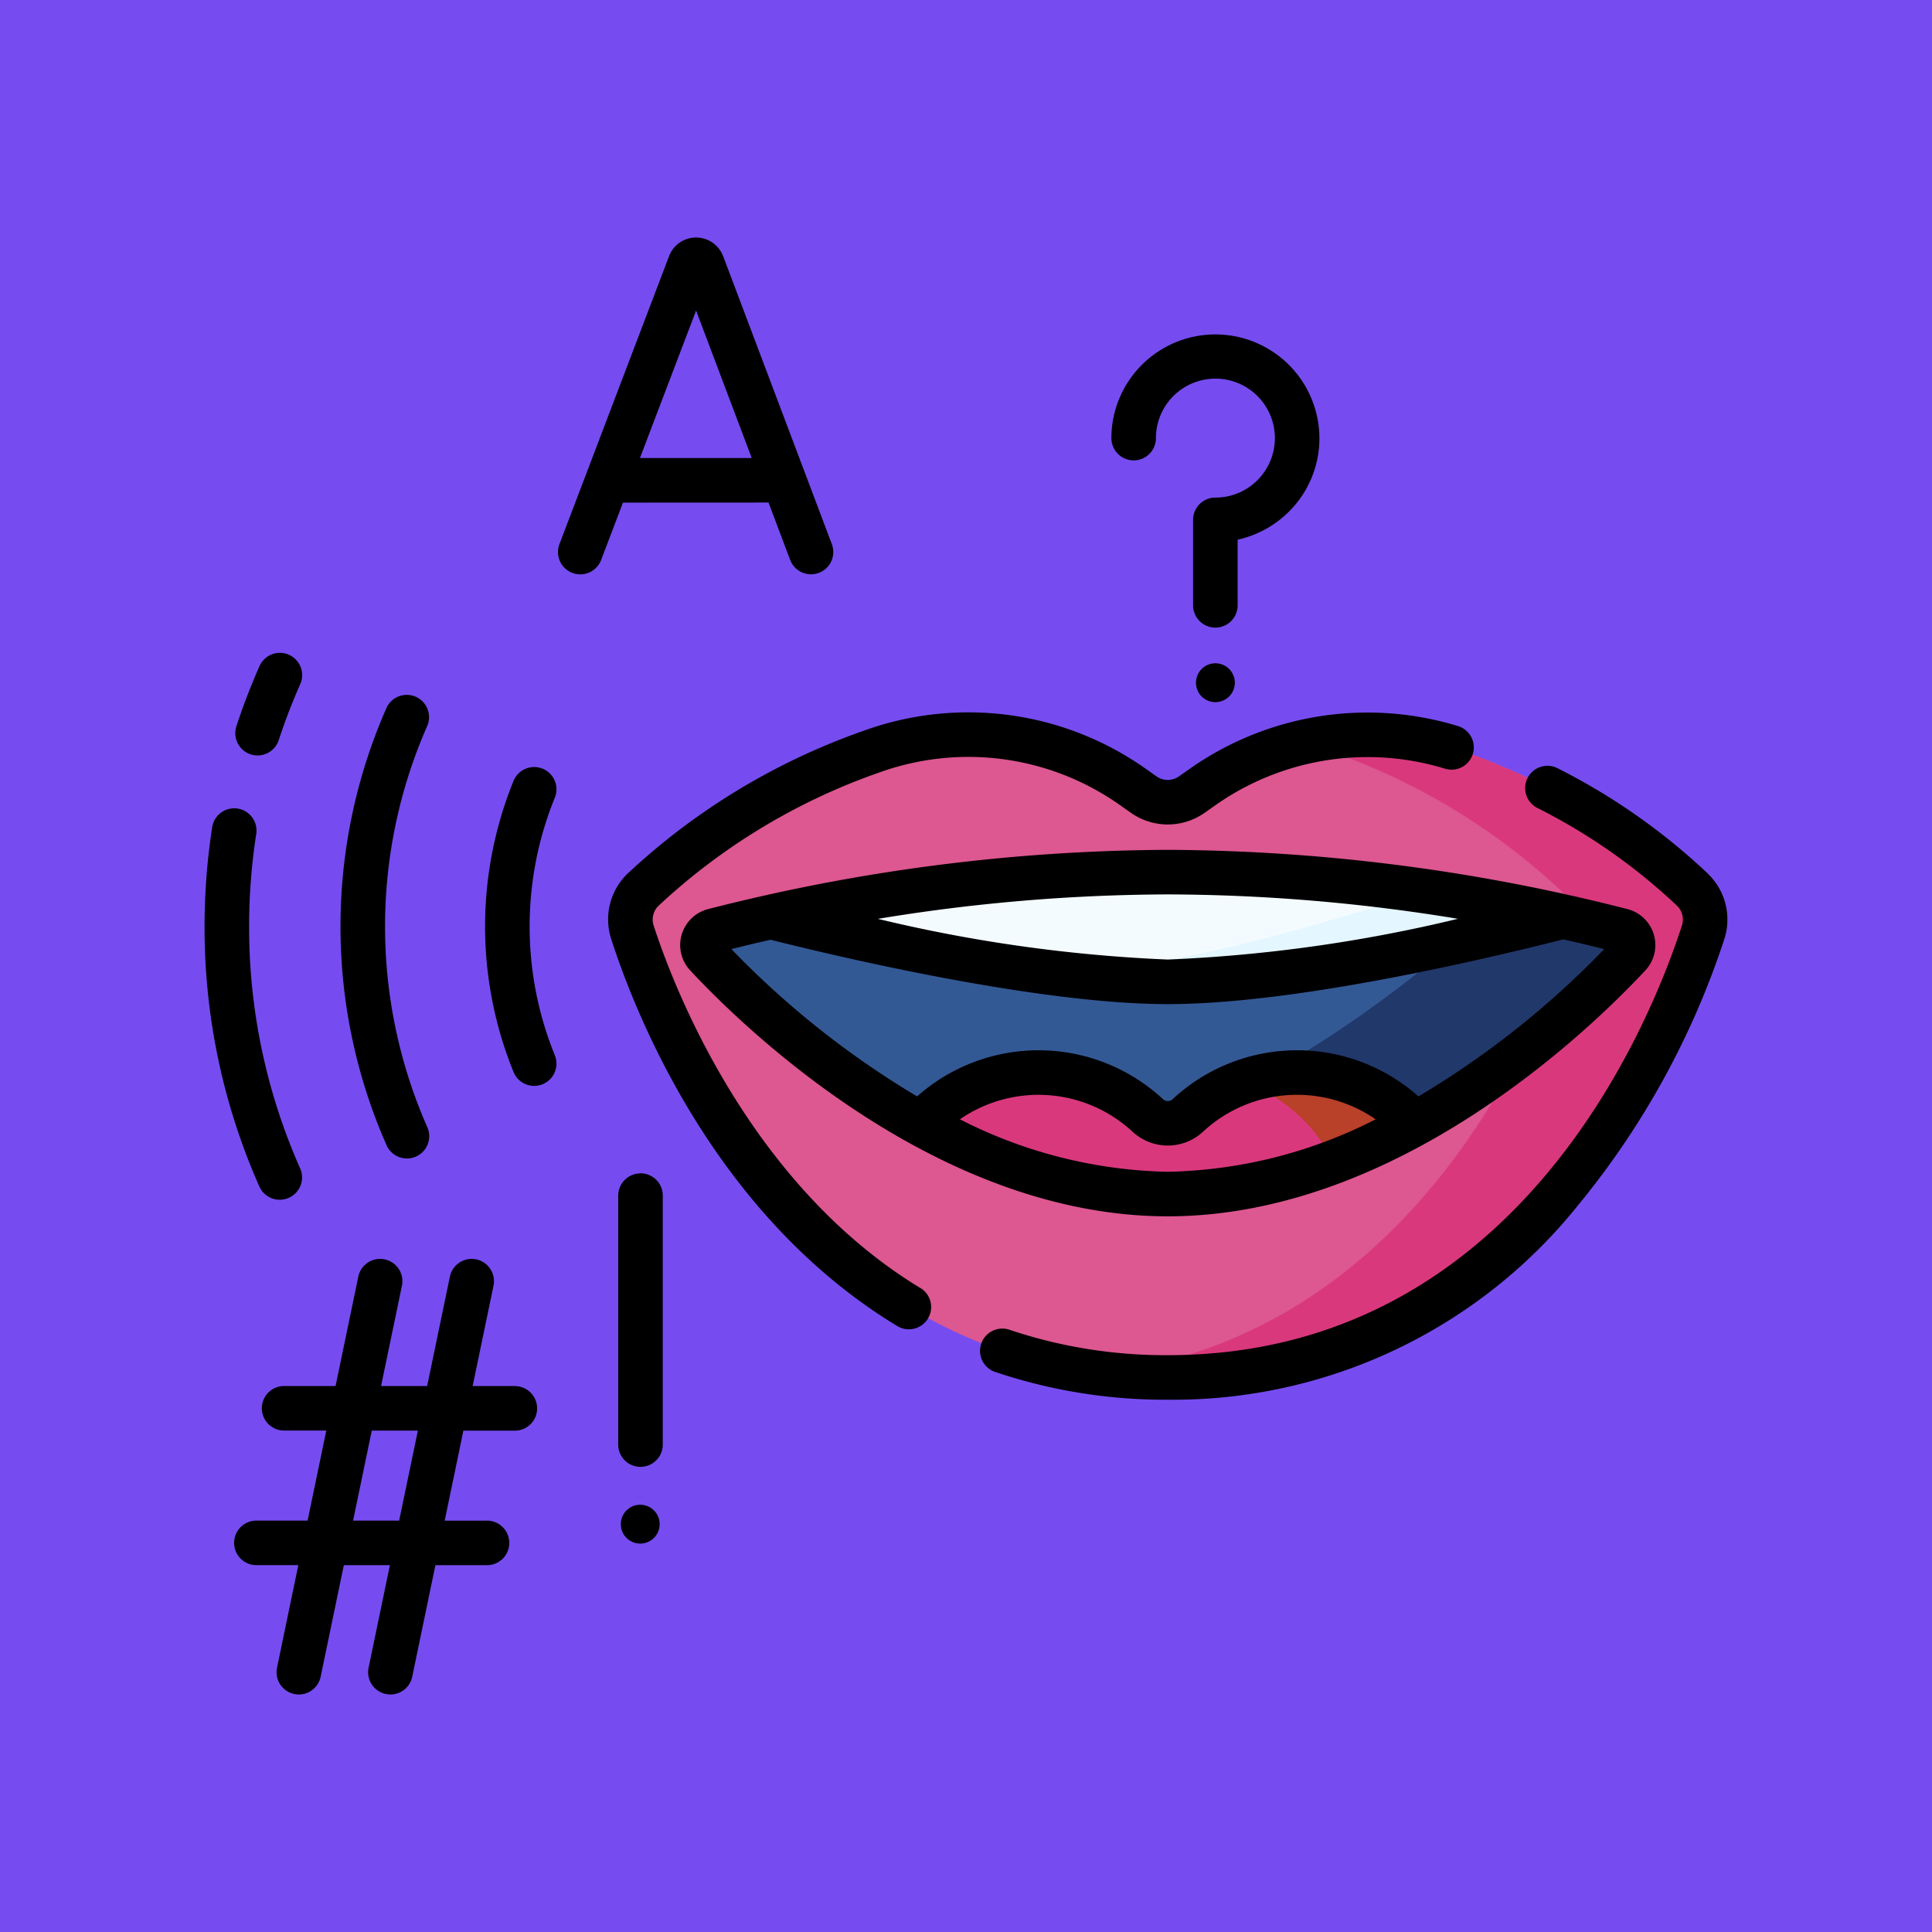 <svg xmlns="http://www.w3.org/2000/svg" xmlns:xlink="http://www.w3.org/1999/xlink" width="85" height="85" viewBox="0 0 85 85">
  <defs>
    <clipPath id="clip-path">
      <rect id="Rectángulo_35700" data-name="Rectángulo 35700" width="67" height="67" transform="translate(189 4865)" fill="#ffd41c"/>
    </clipPath>
  </defs>
  <g id="Grupo_99206" data-name="Grupo 99206" transform="translate(-810 -7610.338)">
    <rect id="Rectángulo_34163" data-name="Rectángulo 34163" width="85" height="85" transform="translate(810 7610.338)" fill="#764cf0"/>
    <g id="Enmascarar_grupo_383" data-name="Enmascarar grupo 383" transform="translate(630 2754.338)" clip-path="url(#clip-path)">
      <g id="boca-a-boca" transform="translate(189 4865)">
        <g id="Grupo_98255" data-name="Grupo 98255">
          <path id="Trazado_125568" data-name="Trazado 125568" d="M63.934,31.589a.7.7,0,0,1,.336,1.161c-2.582,2.772-11.4,11.335-21.892,11.335S23.067,35.522,20.485,32.75a.7.7,0,0,1,.336-1.161,88.523,88.523,0,0,1,21.556-2.776,88.522,88.522,0,0,1,21.556,2.776Z" fill="#335995"/>
        </g>
        <g id="Grupo_98256" data-name="Grupo 98256">
          <path id="Trazado_125569" data-name="Trazado 125569" d="M63.934,31.589c-1.245-.329-3.489-.876-6.424-1.4-4.363,4.186-12.977,11.126-23.131,12.319a22.288,22.288,0,0,0,8,1.575c10.487,0,19.31-8.563,21.892-11.335a.7.7,0,0,0-.336-1.161Z" fill="#21386b"/>
        </g>
        <g id="Grupo_98257" data-name="Grupo 98257">
          <path id="Trazado_125570" data-name="Trazado 125570" d="M42.378,34.192c8.084,0,21.816-4.034,21.581-4.1a88.622,88.622,0,0,0-21.581-2.779A88.629,88.629,0,0,0,20.8,30.1C20.562,30.158,34.293,34.192,42.378,34.192Z" fill="#f4fbff"/>
        </g>
        <g id="Grupo_98258" data-name="Grupo 98258">
          <path id="Trazado_125571" data-name="Trazado 125571" d="M63.959,30.1c-1.2-.317-3.324-.836-6.1-1.34C54,30.186,44.623,33.322,38.406,33.806q-.374.029-.765.048a39.143,39.143,0,0,0,4.738.338c8.084,0,21.815-4.034,21.581-4.1Z" fill="#e4f6ff"/>
        </g>
        <g id="Grupo_98259" data-name="Grupo 98259">
          <path id="Trazado_125572" data-name="Trazado 125572" d="M55.133,45.216a7.067,7.067,0,0,0-11.877-5.143,1.289,1.289,0,0,1-1.756,0,7.067,7.067,0,0,0-11.877,5.143Z" fill="#da387d"/>
        </g>
        <g id="Grupo_98261" data-name="Grupo 98261">
          <g id="Grupo_98260" data-name="Grupo 98260">
            <path id="Trazado_125573" data-name="Trazado 125573" d="M48.066,38.183a7.05,7.05,0,0,0-2.369.408,7.07,7.07,0,0,1,4.7,6.625h4.737a7.068,7.068,0,0,0-7.067-7.033Z" fill="#b94029"/>
          </g>
        </g>
        <g id="Grupo_98262" data-name="Grupo 98262">
          <path id="Trazado_125574" data-name="Trazado 125574" d="M65.463,30.145a28.565,28.565,0,0,0-10.017-6.06,12.536,12.536,0,0,0-11.529,1.539l-.484.341a1.832,1.832,0,0,1-2.111,0l-.484-.341a12.535,12.535,0,0,0-11.529-1.539,28.562,28.562,0,0,0-10.017,6.06,1.831,1.831,0,0,0-.466,1.879C20.191,36.239,26.272,51.6,42.377,51.6S64.563,36.239,65.928,32.024A1.83,1.83,0,0,0,65.463,30.145ZM62.674,33.02C60.28,35.59,52.1,43.529,42.377,43.529s-17.9-7.939-20.3-10.509a.653.653,0,0,1,.311-1.076A82.068,82.068,0,0,1,42.378,29.37a82.067,82.067,0,0,1,19.985,2.574.653.653,0,0,1,.311,1.076Z" fill="#dd5790"/>
        </g>
        <g id="Grupo_98264" data-name="Grupo 98264">
          <g id="Grupo_98263" data-name="Grupo 98263">
            <path id="Trazado_125575" data-name="Trazado 125575" d="M65.463,30.145a28.563,28.563,0,0,0-10.017-6.06,12.485,12.485,0,0,0-7.205-.414,12.457,12.457,0,0,1,1.372.414,28.564,28.564,0,0,1,10.017,6.06,1.829,1.829,0,0,1,.554,1.265c.906.206,1.643.391,2.179.533a.653.653,0,0,1,.311,1.076,41.225,41.225,0,0,1-4.864,4.419c-2.881,5.529-8.479,12.776-18.348,13.987a23.908,23.908,0,0,0,2.916.175c16.1,0,22.186-15.363,23.551-19.577a1.831,1.831,0,0,0-.466-1.879Z" fill="#da387d"/>
          </g>
        </g>
        <g id="Grupo_98265" data-name="Grupo 98265">
          <path id="Trazado_125576" data-name="Trazado 125576" d="M8.9,41.969a.981.981,0,0,0,.9-1.377,21.9,21.9,0,0,1,0-17.662.98.98,0,0,0-1.792-.793,23.856,23.856,0,0,0,0,19.249A.981.981,0,0,0,8.9,41.969Z"/>
          <path id="Trazado_125577" data-name="Trazado 125577" d="M3.306,43.783a.981.981,0,0,0,.9-1.377A26.137,26.137,0,0,1,1.96,31.761a26.607,26.607,0,0,1,.313-4.069.98.98,0,0,0-1.937-.3A28.568,28.568,0,0,0,0,31.761,28.086,28.086,0,0,0,2.41,43.2a.98.98,0,0,0,.9.584Z"/>
          <path id="Trazado_125578" data-name="Trazado 125578" d="M2.027,24.188a.979.979,0,0,0,1.236-.626c.271-.827.587-1.649.939-2.445a.98.98,0,1,0-1.792-.793c-.378.855-.718,1.739-1.009,2.628a.98.98,0,0,0,.626,1.236Z"/>
          <path id="Trazado_125579" data-name="Trazado 125579" d="M14.872,24.819a.981.981,0,0,0-1.278.537,17,17,0,0,0,0,12.809.98.98,0,1,0,1.815-.741,15.041,15.041,0,0,1,0-11.328.98.98,0,0,0-.537-1.278Z"/>
          <path id="Trazado_125580" data-name="Trazado 125580" d="M22.142,31a1.633,1.633,0,0,0-.778,2.692c2.364,2.539,10.866,10.821,21.013,10.821s18.649-8.282,21.013-10.821h0A1.633,1.633,0,0,0,62.613,31,82.747,82.747,0,0,0,42.377,28.39,82.733,82.733,0,0,0,22.142,31Zm32.99.426a65.93,65.93,0,0,1-12.755,1.79,66.123,66.123,0,0,1-12.753-1.79A79.508,79.508,0,0,1,42.377,30.35a79.492,79.492,0,0,1,12.755,1.072Zm-21.9,8.819a6.086,6.086,0,0,1,7.6.55,2.279,2.279,0,0,0,3.091,0,6.079,6.079,0,0,1,7.6-.549,20.922,20.922,0,0,1-9.144,2.307,20.92,20.92,0,0,1-9.146-2.308Zm20.175-1.008a8.043,8.043,0,0,0-10.818.123.311.311,0,0,1-.422,0,8.044,8.044,0,0,0-10.818-.123,39.155,39.155,0,0,1-8.17-6.48c.484-.123,1.062-.263,1.722-.412,4.225,1.062,12.221,2.832,17.478,2.832,5.294,0,13.119-1.764,17.4-2.849.691.156,1.294.3,1.8.429a39.162,39.162,0,0,1-8.171,6.48Z"/>
          <path id="Trazado_125581" data-name="Trazado 125581" d="M66.146,29.442a27.885,27.885,0,0,0-6.631-4.648.98.98,0,0,0-.894,1.744,25.874,25.874,0,0,1,6.16,4.31.847.847,0,0,1,.216.874c-1.436,4.434-7.312,18.9-22.619,18.9A21.478,21.478,0,0,1,35.4,49.5a.98.98,0,0,0-.635,1.854,23.439,23.439,0,0,0,7.611,1.228,22.824,22.824,0,0,0,18.05-8.554,36.116,36.116,0,0,0,6.433-11.7,2.794,2.794,0,0,0-.715-2.884Z"/>
          <path id="Trazado_125582" data-name="Trazado 125582" d="M31.478,47.66c-7.573-4.6-10.885-13.361-11.72-15.938a.847.847,0,0,1,.217-.874A27.474,27.474,0,0,1,29.646,25a11.553,11.553,0,0,1,10.627,1.42l.484.341a2.818,2.818,0,0,0,3.24,0l.484-.341a11.63,11.63,0,0,1,10.07-1.608.98.98,0,1,0,.579-1.872,13.6,13.6,0,0,0-11.779,1.878l-.484.341a.853.853,0,0,1-.982,0l-.484-.341a13.513,13.513,0,0,0-12.43-1.658,29.471,29.471,0,0,0-10.363,6.278,2.8,2.8,0,0,0-.715,2.884c1.137,3.511,4.638,12.2,12.567,17.009a.98.98,0,1,0,1.017-1.675Z"/>
          <path id="Trazado_125583" data-name="Trazado 125583" d="M24.812,13.11l.952,2.523a.98.98,0,0,0,1.834-.692L22.814,2.265,22.8,2.238a1.267,1.267,0,0,0-1.176-.788h0a1.267,1.267,0,0,0-1.176.79l-.009.022L15.614,14.939a.98.98,0,1,0,1.832.7l.962-2.526ZM21.625,4.664l2.448,6.486H19.155Z"/>
          <path id="Trazado_125584" data-name="Trazado 125584" d="M13.651,51.981H11.794l.918-4.414a.98.98,0,0,0-1.919-.4l-1,4.813H7.765l.918-4.414a.98.98,0,0,0-1.919-.4l-1,4.813H3.5a.98.98,0,0,0,0,1.96H5.356L4.533,57.9H2.28a.98.98,0,0,0,0,1.96H4.125L3.188,64.37a.98.98,0,0,0,1.919.4l1.02-4.908H8.154L7.217,64.37a.98.98,0,0,0,1.919.4l1.02-4.908h2.27a.98.98,0,0,0,0-1.96H10.564l.823-3.959h2.264a.98.98,0,0,0,0-1.96ZM8.562,57.9H6.534l.823-3.959H9.385Z"/>
          <circle id="Elipse_5889" data-name="Elipse 5889" cx="0.855" cy="0.855" r="0.855" transform="matrix(0.099, -0.995, 0.995, 0.099, 18.232, 58.823)"/>
          <path id="Trazado_125585" data-name="Trazado 125585" d="M44.473,20.182a.855.855,0,1,0,.855.855A.855.855,0,0,0,44.473,20.182Z"/>
          <path id="Trazado_125586" data-name="Trazado 125586" d="M19.179,42.625a.98.98,0,0,0-.98.98v10.95a.98.98,0,1,0,1.96,0V43.6a.98.98,0,0,0-.98-.98Z"/>
          <path id="Trazado_125587" data-name="Trazado 125587" d="M40.877,11.255a.98.98,0,0,0,.98-.98,2.656,2.656,0,0,1,.025-.366,2.616,2.616,0,0,1,2.592-2.25h.054a2.616,2.616,0,0,1,1.843,4.416,2.593,2.593,0,0,1-1.9.816.98.98,0,0,0-.98.98v3.761a.98.98,0,0,0,1.96,0V14.744a4.6,4.6,0,0,0,2.339-1.319,4.54,4.54,0,0,0,1.251-3.392,4.577,4.577,0,0,0-9.1-.395,4.65,4.65,0,0,0-.044.637.98.98,0,0,0,.98.98Z"/>
        </g>
      </g>
    </g>
  </g>
</svg>
